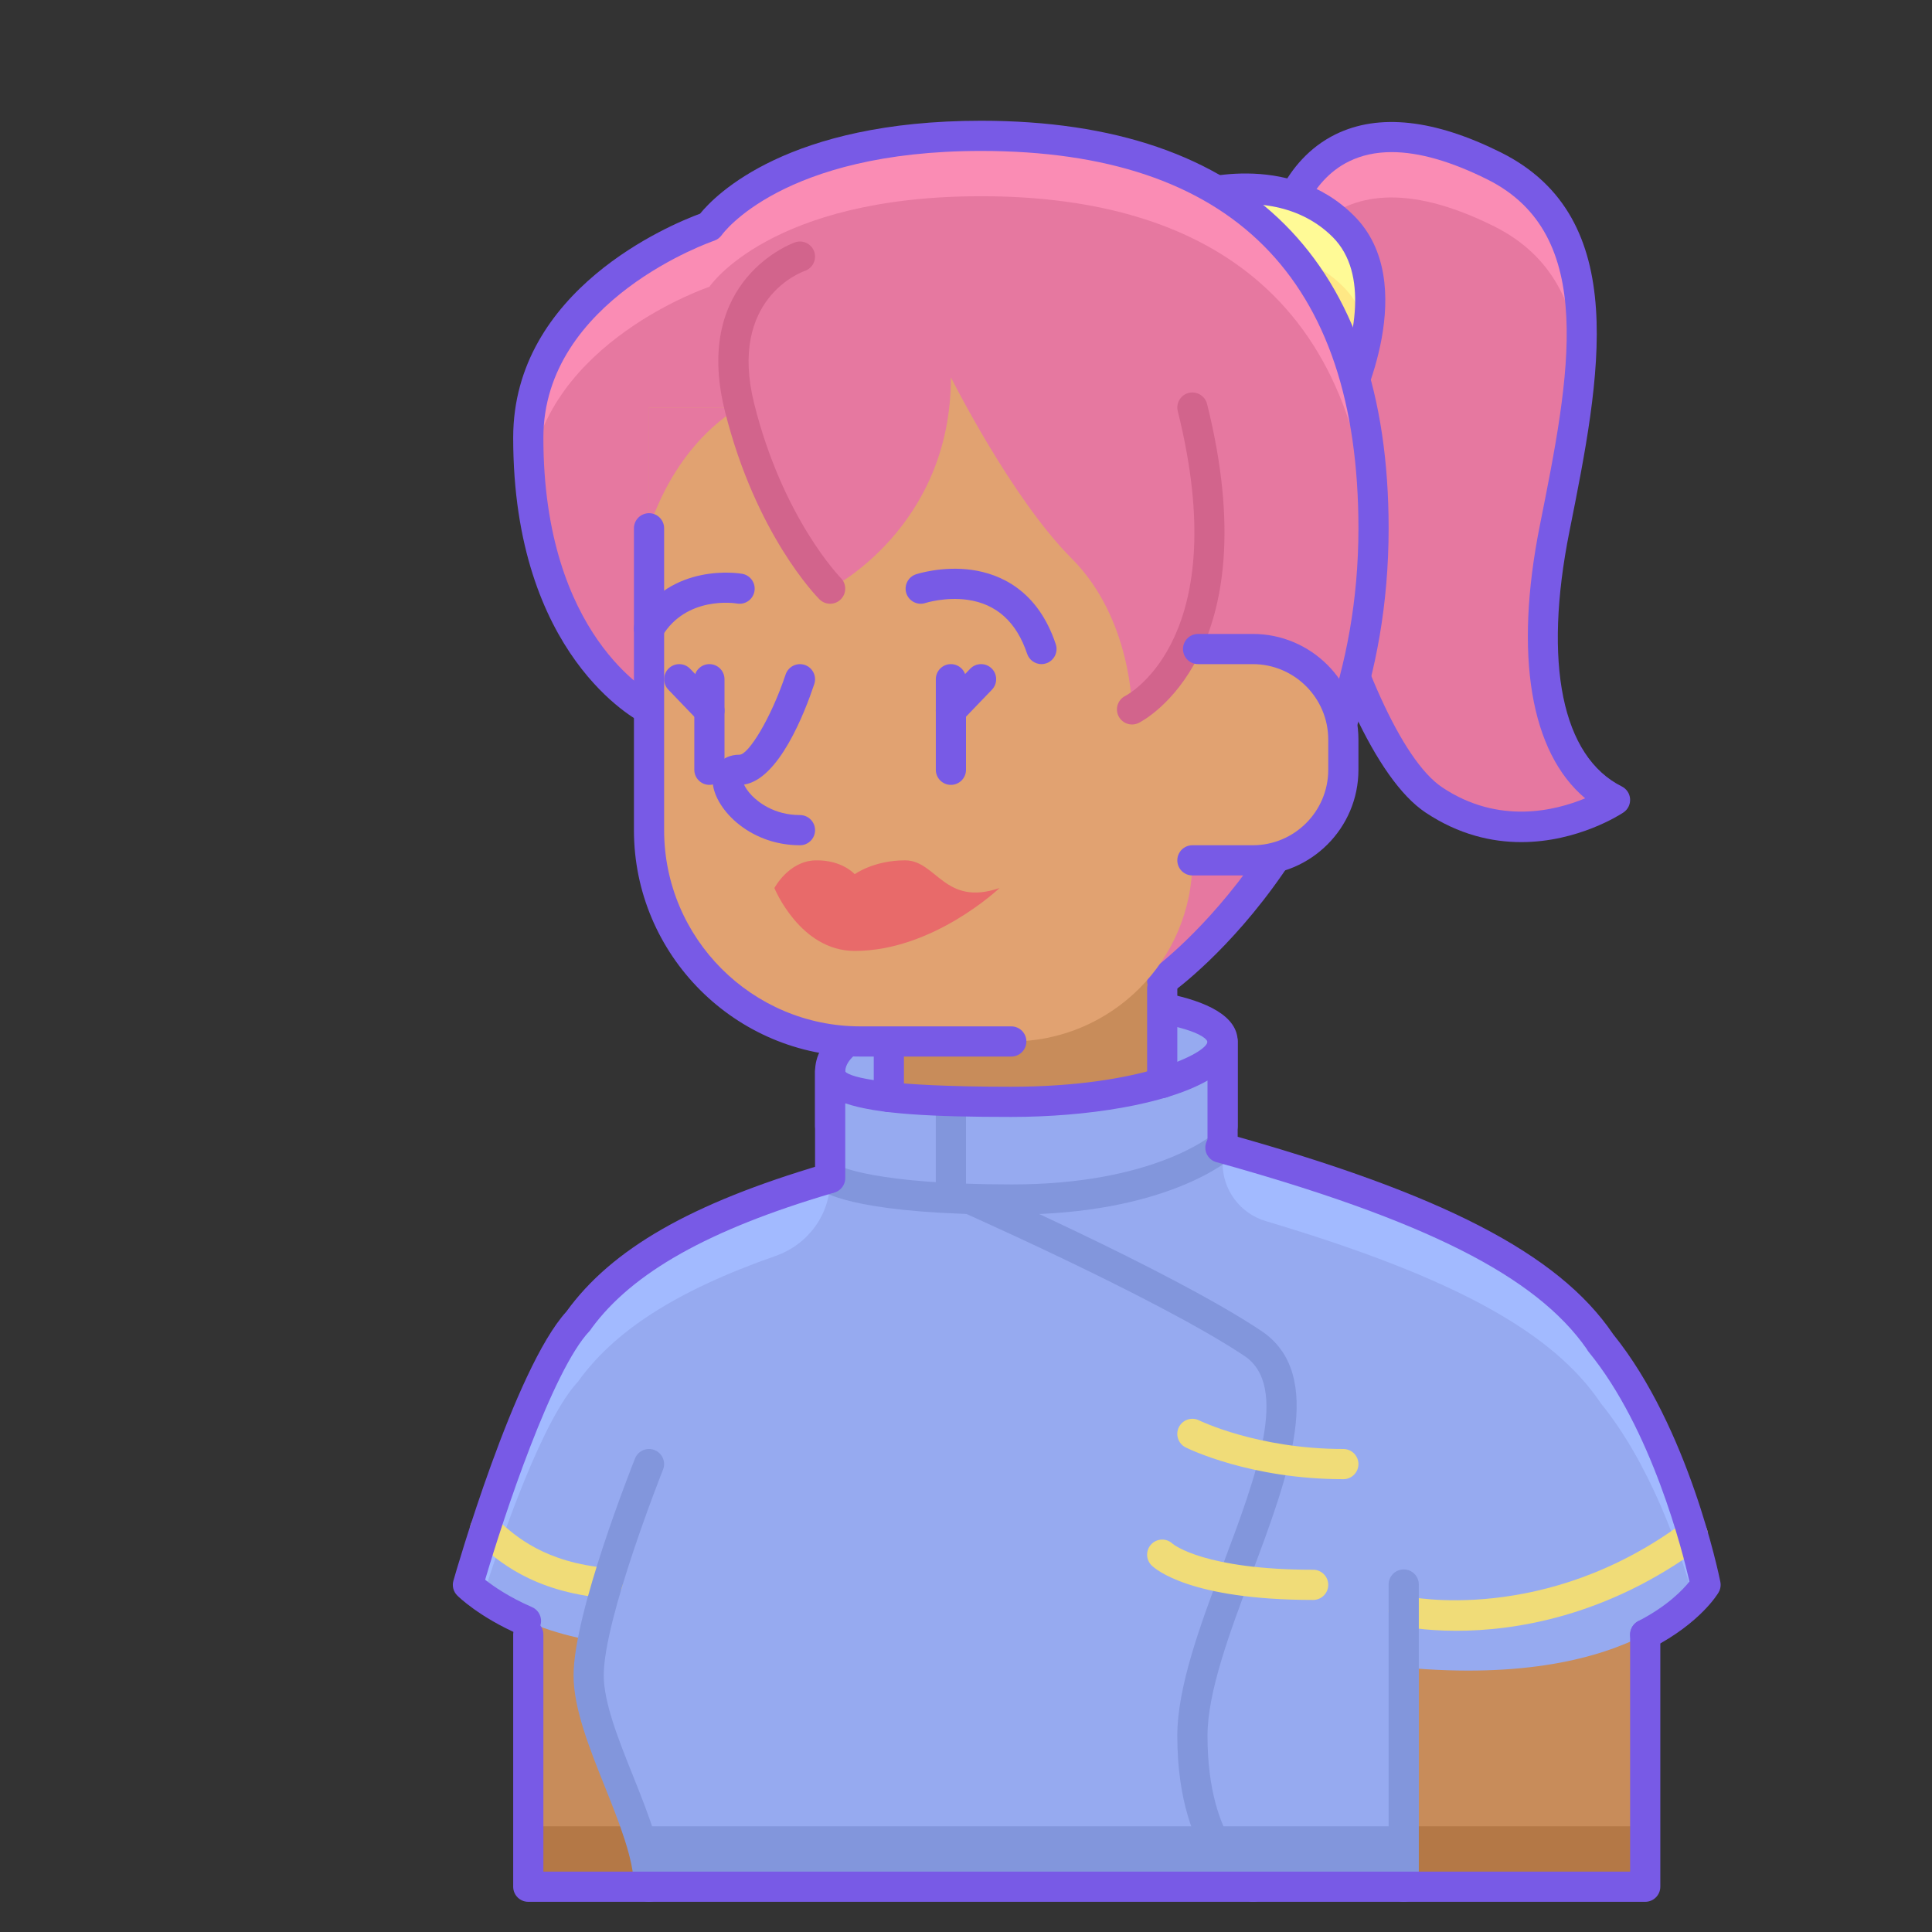 <svg enable-background="new 0 0 64 64" height="512" viewBox="0 0 64 64" width="512" xmlns="http://www.w3.org/2000/svg"><rect x="0" y="0" width="64" height="64" fill="#333333" stroke="none"/><path d="m17.5 53.146v9.354h37s0-2.329 0-8.354z" fill="#c88c5a"/><path d="m17.5 60.5v2h37s0-.615 0-2z" fill="#b47846"/><path d="m38.5 31.74v5.76c8.708 2.25 12.698 4.297 14.513 6.959l-.004.003c2.491 3.038 3.491 8.038 3.491 8.038s-2 3.476-10 2.738v7.262h-25c0-2-2-5-2-7 0-.331.055-.744.146-1.203l-.008.05c-2.759-.468-4.138-1.847-4.138-1.847s2-7 3.666-8.752l-.003-.002c1.546-2.139 4.528-3.807 10.282-5.246v-4z" fill="#96aaf0"/><path d="m21.067 60.5c.248.719.433 1.406.433 2h25s0-1.202 0-2z" fill="#8296dc"/><path d="m19.646 56.297-.008.05c-.014-.002-.026-.006-.04-.009.006.031.019.065.026.097.008-.047.012-.089.022-.138z" fill="#e678a0"/><path d="m27.5 39.094v-.068c-4.499 1.318-6.976 2.836-8.337 4.719l.003.002c-1.666 1.753-3.666 8.753-3.666 8.753s.173.166.492.395c.697-2.175 2.015-5.928 3.174-7.147l-.003-.002c1.166-1.614 3.153-2.96 6.53-4.142 1.074-.376 1.807-1.371 1.807-2.51z" fill="#a2baff"/><path d="m53.009 44.462.004-.003c-1.669-2.448-5.188-4.376-12.513-6.42v.496c0 .881.582 1.663 1.426 1.914 6.363 1.895 9.53 3.726 11.086 6.009l-.004.003c1.626 1.983 2.613 4.795 3.105 6.514.271-.281.387-.475.387-.475s-1-5-3.491-8.038z" fill="#a2baff"/><path d="m20.123 52.944c-.015 0-.029-.001-.043-.002-2.453-.208-3.624-1.268-4.254-1.837l-.089-.08c-.206-.185-.224-.501-.04-.706.187-.206.503-.223.706-.04l.094.085c.58.524 1.551 1.402 3.667 1.582.275.023.479.265.456.54-.021.261-.24.458-.497.458z" fill="#f0dc78"/><path d="m21.5 63c-.276 0-.5-.224-.5-.5 0-.903-.49-2.129-.964-3.314-.51-1.273-1.036-2.589-1.036-3.686 0-2.072 1.953-6.978 2.036-7.186.103-.257.394-.382.649-.278.257.103.381.394.278.649-.019.049-1.963 4.934-1.963 6.815 0 .903.49 2.129.964 3.314.51 1.273 1.036 2.589 1.036 3.686 0 .276-.224.5-.5.5z" fill="#8296dc"/><path d="m41.514 63c-.074 0-.149-.017-.221-.052-.093-.047-2.293-1.187-2.293-5.448 0-1.641.776-3.71 1.527-5.712 1.083-2.885 2.202-5.867.695-6.872-2.93-1.953-9.854-4.99-9.923-5.021-.253-.11-.368-.405-.258-.658.111-.253.406-.364.658-.258.288.126 7.075 3.104 10.077 5.104 2.168 1.445.906 4.806-.313 8.056-.719 1.919-1.463 3.902-1.463 5.361 0 3.593 1.672 4.518 1.743 4.555.242.128.34.428.215.672-.089.172-.263.273-.444.273z" fill="#8296dc"/><path d="m48.244 54.022c-1.09 0-1.78-.148-1.854-.166-.269-.061-.438-.327-.377-.597s.331-.437.597-.379c.046.012 4.567.964 9.166-2.453.218-.164.532-.121.699.104.165.222.118.534-.104.699-3.156 2.346-6.24 2.792-8.127 2.792z" fill="#f0dc78"/><path d="m40.5 34.5c0-2-13-2-13 1v1.796h13z" fill="#96aaf0"/><path d="m40.5 37.796h-13c-.276 0-.5-.224-.5-.5v-1.796c0-2.136 4.3-2.894 7.981-2.894 1.81 0 6.019.185 6.019 1.894v2.796c0 .276-.224.5-.5.5zm-12.5-1h12v-2.288c-.265-.647-4.86-1.316-8.892-.581-1.917.349-3.108.952-3.108 1.573z" fill="#785ae6"/><path d="m29.445 32.5v6l9.055-1v-7.76z" fill="#c88c5a"/><path d="m46.5 63c-.276 0-.5-.224-.5-.5v-10.011c0-.276.224-.5.5-.5s.5.224.5.5v10.011c0 .276-.224.5-.5.5z" fill="#8296dc"/><path d="m54.5 63h-37c-.276 0-.5-.224-.5-.5v-8.354c0-.276.224-.5.5-.5s.5.224.5.5v7.854h36v-7.854c0-.276.224-.5.5-.5s.5.224.5.5v8.354c0 .276-.224.5-.5.5z" fill="#785ae6"/><path d="m40.5 34.5c0 1-3 2-7 2-2 0-6 0-6-1v3.526s1.021.711 6.021.711 6.979-1.779 6.979-1.779z" fill="#96aaf0"/><path d="m33.521 40.236c-4.908 0-6.114-.667-6.307-.801-.227-.158-.282-.47-.124-.696.154-.224.457-.277.682-.134.052.028 1.206.631 5.749.631 4.706 0 6.629-1.636 6.647-1.652.209-.181.523-.16.705.043.183.206.166.52-.039.703-.087.078-2.181 1.906-7.313 1.906z" fill="#8296dc"/><path d="m31.5 39.938c-.276 0-.5-.224-.5-.5v-2.959c0-.276.224-.5.5-.5s.5.224.5.5v2.959c0 .276-.224.5-.5.5z" fill="#8296dc"/><path d="m27.5 39.525c-.276 0-.5-.224-.5-.5v-3.525c0-.276.224-.5.5-.5s.5.224.5.5c.18.19 1.298.5 5.5.5 4.265 0 6.5-1.114 6.5-1.5 0-.276.224-.5.5-.5s.5.224.5.5v3.458c0 .276-.224.5-.5.5s-.5-.224-.5-.5v-2.163c-1.384.79-3.996 1.205-6.5 1.205-2.589 0-4.449-.09-5.5-.452v2.478c0 .276-.224.499-.5.499z" fill="#785ae6"/><path d="m44.5 49c-3.083 0-5.138-1.01-5.224-1.053-.247-.123-.347-.423-.224-.67s.424-.349.67-.225c.02.01 1.945.948 4.778.948.276 0 .5.224.5.5s-.224.5-.5.5z" fill="#f0dc78"/><path d="m43.5 53c-4.089 0-5.236-1.029-5.354-1.146-.195-.195-.195-.512 0-.707.193-.192.503-.195.697-.009.04.032 1.068.862 4.657.862.276 0 .5.224.5.5s-.224.5-.5.5z" fill="#f0dc78"/><g fill="#785ae6"><path d="m29.444 36.84c-.276 0-.5-.224-.5-.5v-1.84c0-.276.224-.5.5-.5s.5.224.5.5v1.84c0 .276-.223.5-.5.5z"/><path d="m17.422 54.196c-.066 0-.134-.013-.199-.041-1.353-.587-2.047-1.272-2.076-1.302-.129-.128-.177-.316-.127-.491.082-.288 2.02-7.022 3.74-8.911 1.504-2.081 4.13-3.586 8.513-4.88.263-.075.543.072.621.338.078.265-.073.543-.338.621-4.069 1.201-6.6 2.621-7.955 4.465-.02.035-.044.067-.072.098-1.232 1.296-2.834 6.121-3.458 8.238.27.213.789.576 1.551.906.253.11.369.404.26.658-.083.189-.267.301-.46.301z"/><path d="m54.5 54.646c-.181 0-.355-.099-.444-.271-.127-.245-.03-.547.215-.674.982-.508 1.493-1.057 1.694-1.311-.22-.962-1.242-5.051-3.343-7.611-.023-.029-.044-.061-.061-.094-1.681-2.413-5.358-4.267-12.267-6.188-.267-.073-.422-.35-.348-.615.074-.267.35-.425.615-.348 7.209 2.004 11.056 3.99 12.863 6.643.005.007.01.015.015.022 2.508 3.103 3.508 7.994 3.55 8.202.023.118.004.242-.057.347-.023.041-.592 1.006-2.204 1.841-.072.039-.15.057-.228.057z"/><path d="m38.5 36.375c-.276 0-.5-.224-.5-.5v-3.135c0-.276.224-.5.5-.5s.5.224.5.5v3.135c0 .276-.224.5-.5.5z"/></g><path d="m42.5 7.5s1-5 7-2c4 2 3 7 2 12s0 8 2 9c0 0-3 2-6 0s-6-14-5-19z" fill="#e678a0"/><path d="m42.5 9.5s1-5 7-2c1.925.963 2.686 2.624 2.852 4.642.206-2.908-.321-5.376-2.852-6.642-6-3-7 2-7 2-.186.931-.233 2.105-.168 3.411.03-.512.083-.988.168-1.411z" fill="#fa8cb4"/><path d="m50.392 27.896c-.971 0-2.066-.245-3.169-.98-3.315-2.21-6.213-14.516-5.213-19.514.017-.085.433-2.072 2.24-2.956 1.43-.696 3.271-.494 5.474.606 4.342 2.171 3.287 7.445 2.267 12.545-.877 4.385-.245 7.466 1.733 8.455.159.08.265.238.275.416s-.073.349-.222.447c-.088.06-1.503.981-3.385.981zm-4.292-22.857c-.523 0-.994.102-1.41.306-1.368.669-1.696 2.237-1.699 2.253-.983 4.919 2.059 16.667 4.787 18.486 1.863 1.244 3.744.772 4.733.361-1.812-1.52-2.361-4.74-1.501-9.043.99-4.95 1.925-9.626-1.733-11.455-1.21-.604-2.272-.908-3.177-.908z" fill="#785ae6"/><path d="m39.5 6.5s3-1 5 1 0 6 0 6z" fill="#ffe885"/><path d="m44.5 9.5c.432.432.67.96.789 1.518.204-1.2.151-2.578-.789-3.518-2-2-5-1-5-1l1.265 1.771c1.054-.083 2.564.058 3.735 1.229z" fill="#fffa96"/><path d="m44.5 14c-.161 0-.313-.077-.407-.209l-5-7c-.092-.13-.117-.295-.068-.445.049-.151.167-.27.317-.32.134-.044 3.318-1.072 5.512 1.121 2.229 2.229.182 6.4.094 6.577-.078.157-.233.261-.408.274-.014.001-.027.002-.04.002zm-4.154-7.177 4.038 5.653c.43-1.185.988-3.397-.237-4.623-1.21-1.207-2.876-1.169-3.801-1.03z" fill="#785ae6"/><path d="m21.5 23.5s-4-2-4-9c0-5 6-7 6-7s2-3 9-3 13 3 13 13-7 15.24-7 15.24z" fill="#e678a0"/><path d="m23.5 9.5s2-3 9-3c6.76 0 12.57 2.818 12.962 12.016.014-.337.038-.664.038-1.016 0-10-6-13-13-13s-9 3-9 3-6 2-6 7c0 .46.019.895.051 1.312.519-4.492 5.949-6.312 5.949-6.312z" fill="#fa8cb4"/><path d="m38.501 33c-.156 0-.31-.072-.407-.209-.161-.225-.109-.537.115-.697.067-.049 6.791-4.985 6.791-14.594 0-8.294-4.206-12.5-12.5-12.5-6.593 0-8.567 2.753-8.586 2.78-.062.089-.153.159-.256.194-.056.019-5.658 1.951-5.658 6.526 0 6.571 3.573 8.476 3.726 8.554.245.126.344.426.22.672s-.424.348-.669.222c-.175-.088-4.277-2.222-4.277-9.448 0-4.905 5.212-7.06 6.192-7.422.515-.633 2.917-3.078 9.308-3.078 8.832 0 13.5 4.668 13.5 13.5 0 10.141-6.915 15.196-7.209 15.407-.089.063-.189.093-.29.093z" fill="#785ae6"/><path d="m21.5 13.5v14c0 3.866 3.134 7 7 7h5c3.314 0 6-2.686 6-6h2c1.657 0 3-1.343 3-3v-1c0-1.657-1.343-3-3-3h-2v-8l-8-1-7 1z" fill="#e1a271"/><path d="m21.5 17.5c1-3 3-4 3-4h-3z" fill="#e678a0"/><path d="m26.5 8.5s-3 1-2 5 3 6 3 6 4-2 4-7c0 0 2 4 4 6s2 5 2 5 4-2 2-10z" fill="#e678a0"/><path d="m37.5 24c-.183 0-.359-.102-.447-.276-.123-.246-.024-.545.221-.669.158-.083 3.604-1.984 1.741-9.434-.066-.268.096-.539.364-.606.262-.064.539.097.606.364 2.073 8.294-2.084 10.479-2.262 10.568-.072.036-.148.053-.223.053z" fill="#d2648c"/><path d="m27.499 20c-.127 0-.255-.049-.353-.146-.086-.086-2.109-2.145-3.132-6.232-1.1-4.398 2.293-5.584 2.327-5.596.264-.088.545.056.633.316.087.261-.054.543-.313.632-.106.036-2.546.927-1.676 4.405.95 3.8 2.85 5.749 2.869 5.769.194.195.193.512-.002.706-.097.097-.225.146-.353.146z" fill="#d2648c"/><g fill="#785ae6"><path d="m41.5 29h-2c-.276 0-.5-.224-.5-.5s.224-.5.5-.5h2c1.379 0 2.5-1.121 2.5-2.5v-1c0-1.379-1.121-2.5-2.5-2.5h-1.812c-.276 0-.5-.224-.5-.5s.224-.5.5-.5h1.812c1.93 0 3.5 1.57 3.5 3.5v1c0 1.93-1.57 3.5-3.5 3.5z"/><path d="m33.5 35h-5c-4.136 0-7.5-3.364-7.5-7.5v-10c0-.276.224-.5.5-.5s.5.224.5.5v10c0 3.584 2.916 6.5 6.5 6.5h5c.276 0 .5.224.5.5s-.224.5-.5.5z"/><path d="m31.5 26c-.276 0-.5-.224-.5-.5v-3c0-.276.224-.5.5-.5s.5.224.5.5v3c0 .276-.224.5-.5.5z"/><path d="m23.5 26c-.276 0-.5-.224-.5-.5v-3c0-.276.224-.5.5-.5s.5.224.5.5v3c0 .276-.224.5-.5.5z"/><path d="m26.5 28c-1.738 0-2.893-1.292-2.893-2.146 0-.242.089-.461.249-.615.114-.11.317-.239.644-.239.289 0 1.034-1.186 1.525-2.658.089-.262.372-.402.633-.316.262.088.403.371.316.633-.321.964-1.174 3.155-2.327 3.331.042.094.123.223.258.363.188.194.718.647 1.595.647.276 0 .5.224.5.5s-.224.5-.5.5z"/><path d="m31.5 24.041c-.125 0-.249-.046-.347-.14-.199-.191-.205-.508-.014-.707l1-1.041c.191-.198.508-.205.707-.014s.205.508.014.707l-1 1.041c-.097.102-.229.154-.36.154z"/><path d="m23.5 24.041c-.131 0-.263-.052-.36-.153l-1-1.041c-.191-.199-.186-.516.014-.707.201-.191.516-.185.707.014l1 1.041c.191.199.186.516-.014.707-.098.093-.222.139-.347.139z"/><path d="m34.5 22c-.209 0-.404-.133-.475-.342-.35-1.05-1.013-1.651-1.971-1.788-.738-.105-1.391.103-1.396.104-.261.089-.545-.056-.633-.316-.087-.262.055-.545.316-.633.035-.011.876-.284 1.854-.146.938.134 2.182.67 2.779 2.462.087.262-.055.545-.316.633-.053.018-.105.026-.158.026z"/><path d="m21.5 21.326c-.088 0-.176-.022-.256-.07-.237-.142-.315-.449-.174-.686 1.162-1.947 3.42-1.58 3.516-1.562.271.047.454.306.406.578-.047.271-.302.453-.577.407-.077-.015-1.684-.257-2.485 1.089-.094.157-.26.244-.43.244z"/></g><path d="m25.653 29.417s.469-.894 1.356-.916 1.304.458 1.304.458.626-.459 1.669-.459 1.304 1.543 3.129.917c0 0-2.19 2.084-4.798 2.084-1.813 0-2.66-2.084-2.66-2.084z" fill="#e86a6a"/></svg>